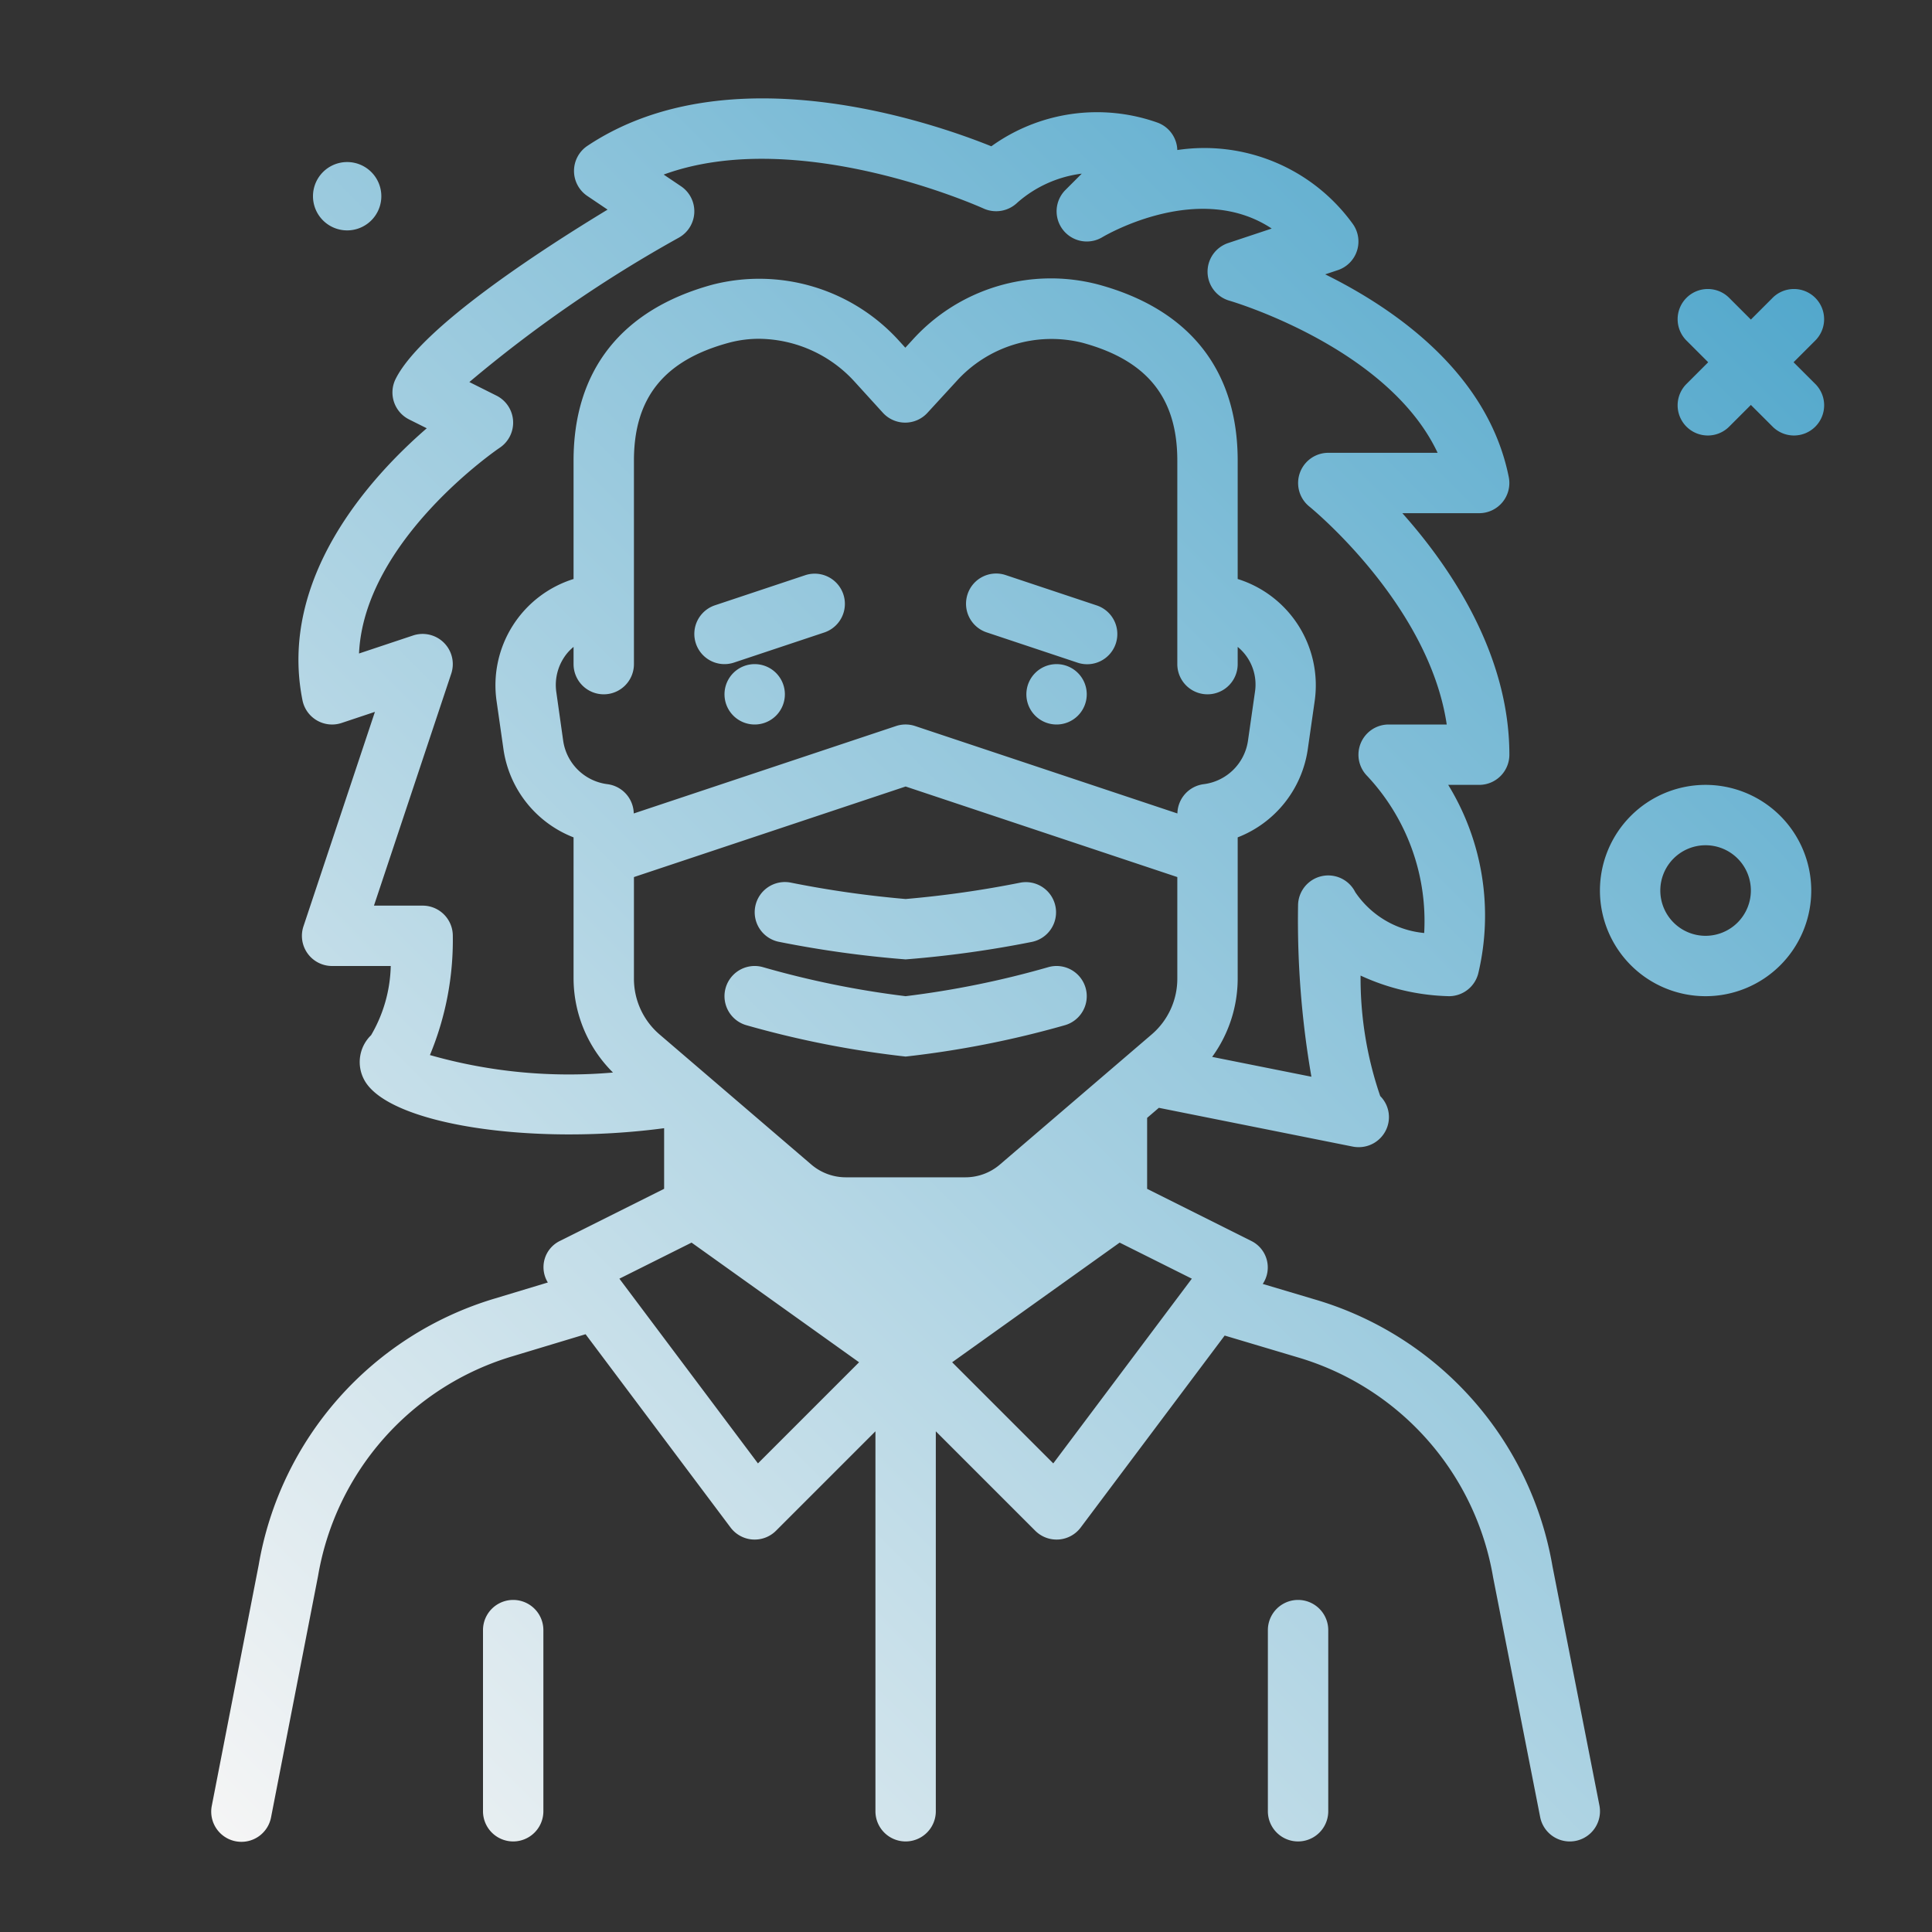 <svg viewBox="0 0 64 64" xmlns="http://www.w3.org/2000/svg" xmlns:xlink="http://www.w3.org/1999/xlink" fill="#000000"><rect x="0" y="0" width="64" height="64" fill="#333333" stroke="none"/><g id="SVGRepo_bgCarrier" stroke-width="0"></g><g id="SVGRepo_tracerCarrier" stroke-linecap="round" stroke-linejoin="round"></g><g id="SVGRepo_iconCarrier"> <defs> <style>.cls-1{fill:url(#linear-gradient);}</style> <linearGradient gradientUnits="userSpaceOnUse" id="linear-gradient" x1="5.746" x2="57.574" y1="59.16" y2="7.332"> <stop offset="0" stop-color="#f5f5f5"></stop> <stop offset="1" stop-color="#53a8cc"></stop> </linearGradient> </defs> <g id="man-mask17"> <path class="cls-1" d="M43.563,43.048l-1.733-.516a.978.978,0,0,0-.384-1.426L38,39.382v-2.351l.389-.333,6.415,1.283a1.019,1.019,0,0,0,.202.02.999.999,0,0,0,.883-.521.986.986,0,0,0-.167-1.171,12.023,12.023,0,0,1-.651-3.992A7.366,7.366,0,0,0,48,33a1,1,0,0,0,.97-.757A8.287,8.287,0,0,0,47.974,26H49a1,1,0,0,0,1-1c0-3.362-1.985-6.25-3.545-8H49a1,1,0,0,0,.98-1.196c-.69-3.446-3.775-5.577-6.081-6.716l.417-.139A1,1,0,0,0,44.8,7.4,6.063,6.063,0,0,0,39,4.97a1,1,0,0,0-.684-.918,5.992,5.992,0,0,0-5.477.794C30.832,4.037,24.121,1.73,19.461,4.83a1,1,0,0,0-.005,1.662l.671.452c-2.246,1.361-6.175,3.916-7.021,5.609a1,1,0,0,0,.447,1.342l.584.292c-1.855,1.607-4.928,4.957-4.117,9.01a1,1,0,0,0,1.297.752l1.103-.368-2.367,7.103A.999.999,0,0,0,11,32h1.944a4.742,4.742,0,0,1-.651,2.292,1.239,1.239,0,0,0-.237,1.462c.755,1.475,5.475,2.213,9.944,1.619v2.008l-3.447,1.724a.966.966,0,0,0-.405,1.379l-1.754.53A11.176,11.176,0,0,0,8.57,51.839l-1.552,7.97a1,1,0,1,0,1.963.382l1.556-7.99a9.194,9.194,0,0,1,6.435-7.271l2.426-.732L24.2,50.6a.999.999,0,0,0,.729.398c.024.001.048.002.071.002a.998.998,0,0,0,.707-.293L29,47.414V60a1,1,0,0,0,2,0V47.414l3.293,3.293A.998.998,0,0,0,35,51c.023,0,.047-.001.071-.002A.999.999,0,0,0,35.8,50.6l4.769-6.358,2.425.723a9.198,9.198,0,0,1,6.468,7.291l1.558,7.937a1,1,0,1,0,1.963-.385l-1.554-7.917A11.178,11.178,0,0,0,43.563,43.048ZM20,23a1,1,0,0,0,1-1V15.258c0-2.08.997-3.32,3.138-3.902a3.835,3.835,0,0,1,1.009-.133,4.328,4.328,0,0,1,3.171,1.43l.929,1.021A1,1,0,0,0,29.984,14h.002a.998.998,0,0,0,.736-.324l.959-1.044a4.24,4.24,0,0,1,4.167-1.28C37.999,11.933,39,13.173,39,15.258V22a1,1,0,0,0,2,0v-.571a1.612,1.612,0,0,1,.57,1.507l-.23,1.607a1.695,1.695,0,0,1-1.467,1.434.998.998,0,0,0-.87.97l-8.688-2.896a1.001,1.001,0,0,0-.633,0l-8.688,2.896a.998.998,0,0,0-.87-.97,1.695,1.695,0,0,1-1.467-1.433L18.43,22.936a1.66,1.66,0,0,1,.372-1.314A1.678,1.678,0,0,1,19,21.429V22A1,1,0,0,0,20,23Zm1.848,11.267A2.429,2.429,0,0,1,21,32.422V29.054l9-3,9,3v3.368a2.429,2.429,0,0,1-.849,1.845l-5.028,4.31A1.757,1.757,0,0,1,31.98,39H28.02a1.757,1.757,0,0,1-1.143-.422Zm-7.606.683A9.928,9.928,0,0,0,15,31a1,1,0,0,0-1-1H12.388l2.56-7.684a1,1,0,0,0-1.265-1.265l-1.79.597c.171-3.759,4.612-6.784,4.662-6.816a1.001,1.001,0,0,0-.108-1.726l-.899-.45a43.554,43.554,0,0,1,6.948-4.788A1,1,0,0,0,22.559,6.17l-.574-.387c4.479-1.637,10.53,1.094,10.598,1.125a1.012,1.012,0,0,0,1.119-.196,3.977,3.977,0,0,1,2.133-.96l-.541.541a1,1,0,0,0,1.219,1.566c.15-.089,3.223-1.872,5.614-.288l-1.442.48a1,1,0,0,0,.042,1.91c.058.017,5.25,1.539,6.896,5.039H44a1.001,1.001,0,0,0-.626,1.78c.043.034,3.957,3.225,4.551,7.22H46a1.001,1.001,0,0,0-.71,1.705,7.032,7.032,0,0,1,1.888,5.202,3.106,3.106,0,0,1-2.283-1.353A1,1,0,0,0,43,30a30.33,30.33,0,0,0,.442,5.668l-3.288-.657A4.418,4.418,0,0,0,41,32.422V27.739a3.699,3.699,0,0,0,2.321-2.913l.23-1.607A3.688,3.688,0,0,0,41,19.18V15.258c0-3-1.601-5.019-4.63-5.836a6.178,6.178,0,0,0-6.161,1.858l-.219.238-.192-.211a6.248,6.248,0,0,0-6.186-1.88C20.595,10.247,19,12.263,19,15.258V19.18a3.688,3.688,0,0,0-2.551,4.039l.23,1.608A3.699,3.699,0,0,0,19,27.739v4.683a4.406,4.406,0,0,0,1.306,3.107A16.787,16.787,0,0,1,14.241,34.95ZM25.108,48.477l-4.59-6.119,2.391-1.195,5.549,3.964Zm9.783,0-3.35-3.35,5.549-3.964,2.391,1.195ZM10.368,6.5A1.132,1.132,0,1,1,11.5,7.632,1.132,1.132,0,0,1,10.368,6.5Zm49.754,6.207a1,1,0,1,1-1.414,1.414L58,13.414l-.707.707a1,1,0,1,1-1.414-1.414l.707-.707-.707-.707A1,1,0,1,1,57.293,9.879l.707.707.707-.707a1,1,0,1,1,1.414,1.414l-.707.707ZM56.5,26A3.5,3.5,0,1,0,60,29.5,3.504,3.504,0,0,0,56.5,26Zm0,5A1.5,1.5,0,1,1,58,29.5,1.502,1.502,0,0,1,56.5,31ZM36,23a1,1,0,1,1-1-1A1,1,0,0,1,36,23ZM26,23a1,1,0,1,1-1-1A1,1,0,0,1,26,23Zm-2.948-1.684a1,1,0,0,1,.632-1.265l3-1a1,1,0,0,1,.633,1.897l-3,1a.998.998,0,0,1-1.265-.632Zm9-1.633a.997.997,0,0,1,1.265-.632l3,1a1,1,0,1,1-.633,1.897l-3-1A1,1,0,0,1,32.052,19.684Zm-7.034,10.35a1,1,0,0,1,1.168-.797A34.506,34.506,0,0,0,30,29.781a34.506,34.506,0,0,0,3.814-.545,1,1,0,0,1,.371,1.965,35.61,35.61,0,0,1-4.186.58,35.61,35.61,0,0,1-4.186-.58A.999.999,0,0,1,25.018,30.033ZM30,35a32.3,32.3,0,0,1-5.259-1.034,1,1,0,1,1,.518-1.932A30.473,30.473,0,0,0,30,33a30.473,30.473,0,0,0,4.741-.966,1,1,0,1,1,.518,1.932A32.3,32.3,0,0,1,30,35ZM44,54v6a1,1,0,0,1-2,0V54a1,1,0,0,1,2,0ZM18,54v6a1,1,0,0,1-2,0V54a1,1,0,0,1,2,0Z"></path> </g> </g></svg>